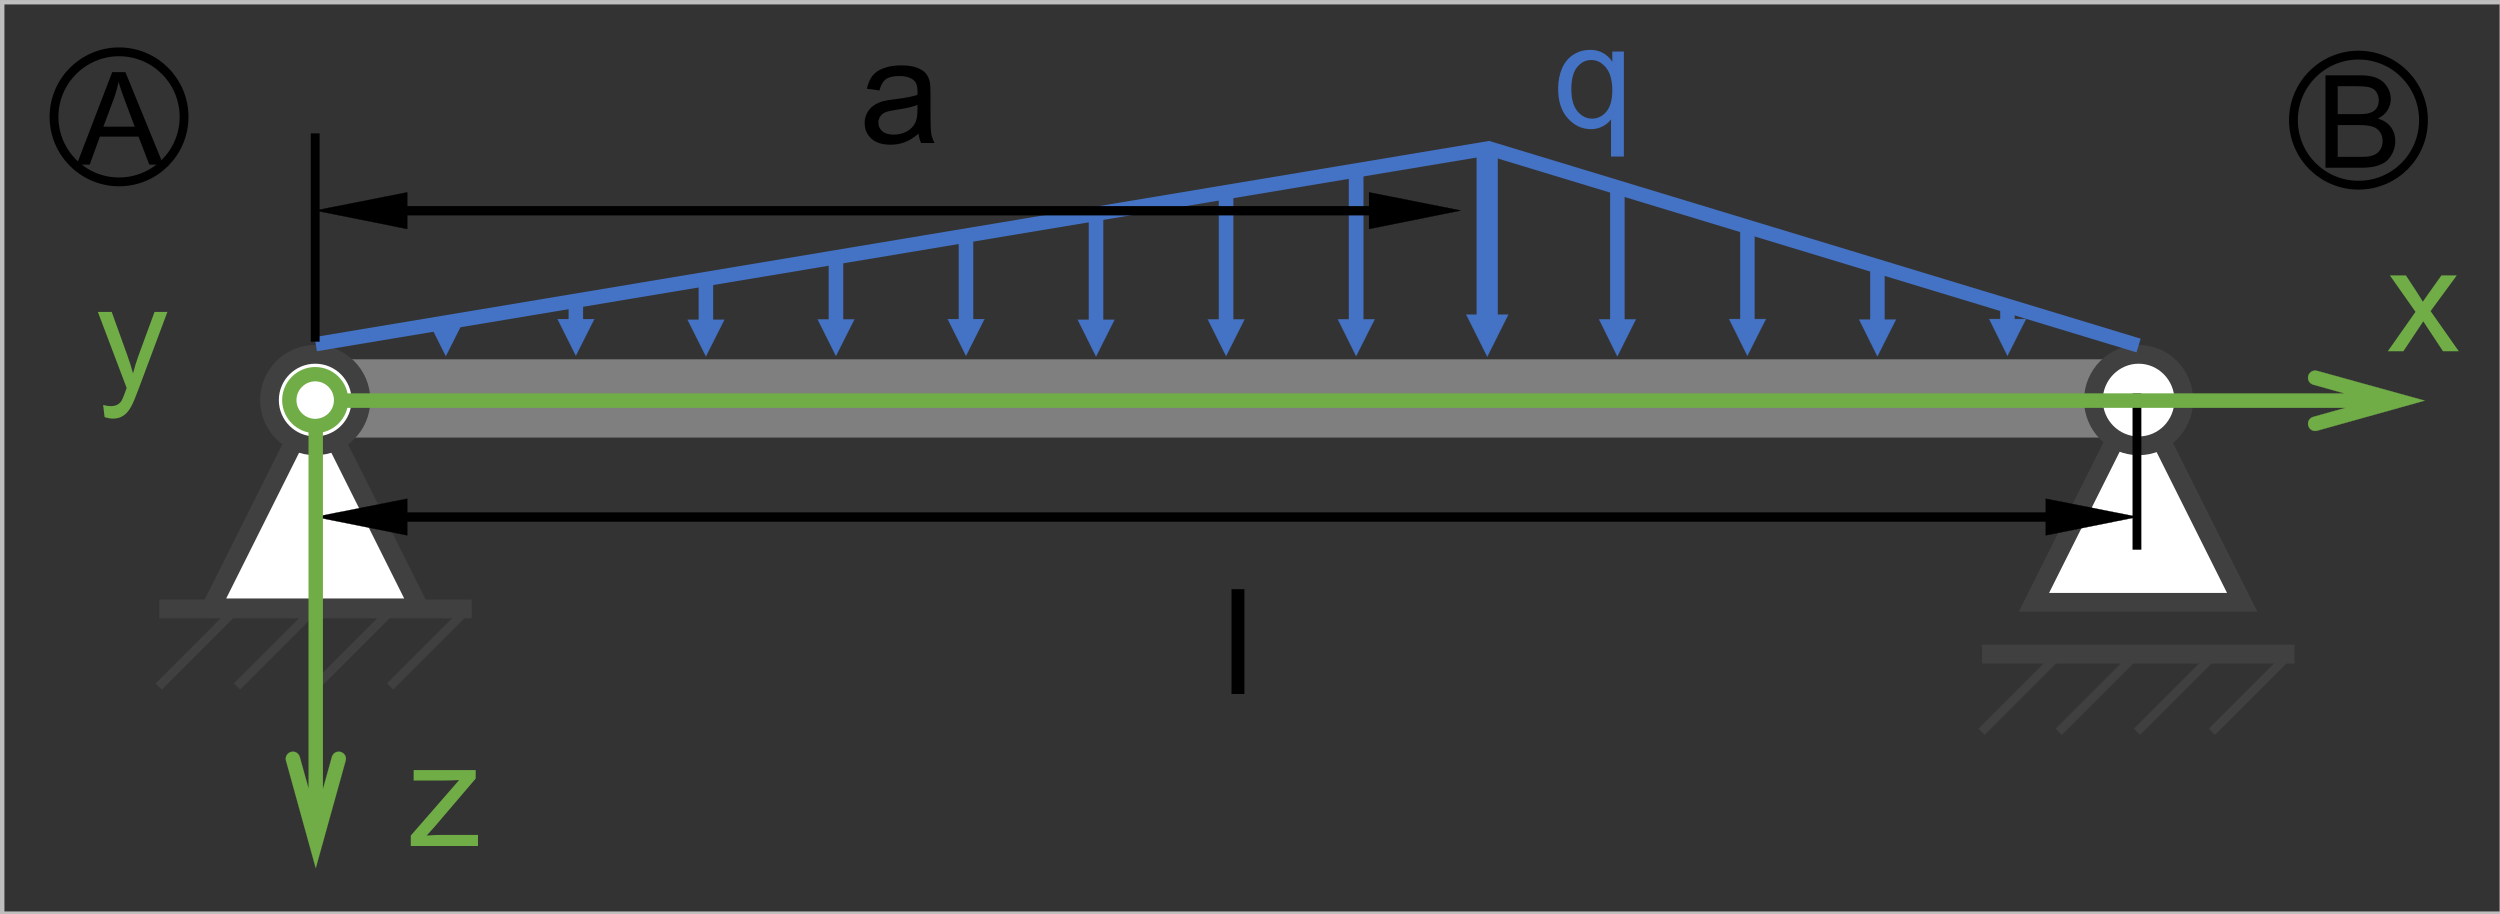 <?xml version="1.0" encoding="UTF-8" standalone="no"?>
<!-- Created with Inkscape (http://www.inkscape.org/) -->

<svg
   width="96.18mm"
   height="35.178mm"
   viewBox="0 0 96.18 35.178"
   version="1.1"
   id="svg67127"
   xml:space="preserve"
   xmlns="http://www.w3.org/2000/svg"
   xmlns:svg="http://www.w3.org/2000/svg"
   xmlns:rdf="http://www.w3.org/1999/02/22-rdf-syntax-ns#"
   xmlns:cc="http://creativecommons.org/ns#"
   xmlns:dc="http://purl.org/dc/elements/1.1/"><rect x="0" y="0" width="96.18" height="35.178" fill="#333333" stroke="none"/><defs
     id="defs67124"><clipPath
       clipPathUnits="userSpaceOnUse"
       id="clipEmfPath1"><path
         d="M 1.28,-6.08 H 372.794 V 147.197 H 1.28 Z"
         id="path67857" /></clipPath></defs><g
     id="layer1"
     transform="translate(23.707,-83.054)"><g
       id="g68074"
       transform="matrix(0.265,0,0,0.265,-24.279,82.101)"><path
         style="fill:none;stroke:#bfbfbf;stroke-width:0.64px;stroke-linecap:butt;stroke-linejoin:miter;stroke-miterlimit:8;stroke-dasharray:none;stroke-opacity:1"
         clip-path="url(#clipEmfPath1)"
         d="M 2.48,3.92 H 365.354 V 136.238 H 2.48 Z"
         id="path67863" /><path
         style="fill:#7f7f7f;fill-opacity:1;fill-rule:evenodd;stroke:none"
         d="M 47.919,55.759 V 67.119 H 312.395 V 55.759 Z"
         id="path67865" /><path
         style="fill:#ffffff;fill-opacity:1;fill-rule:evenodd;stroke:none"
         d="M 32.799,91.838 47.919,61.599 63.039,91.838 Z"
         id="path67867" /><path
         style="fill:none;stroke:#404040;stroke-width:2.72px;stroke-linecap:butt;stroke-linejoin:miter;stroke-miterlimit:8;stroke-dasharray:none;stroke-opacity:1"
         d="M 32.799,91.838 47.919,61.599 63.039,91.838 Z"
         id="path67869" /><path
         style="fill:#ffffff;fill-opacity:1;fill-rule:evenodd;stroke:none"
         d="m 41.279,61.679 c 0,-3.66 2.98,-6.64 6.64,-6.64 3.68,0 6.64,2.98 6.64,6.64 0,3.68 -2.96,6.64 -6.64,6.64 -3.66,0 -6.64,-2.96 -6.64,-6.64 z"
         id="path67871" /><path
         style="fill:none;stroke:#404040;stroke-width:2.72px;stroke-linecap:butt;stroke-linejoin:miter;stroke-miterlimit:8;stroke-dasharray:none;stroke-opacity:1"
         d="m 41.279,61.679 c 0,-3.66 2.98,-6.64 6.64,-6.64 3.68,0 6.64,2.98 6.64,6.64 0,3.68 -2.96,6.64 -6.64,6.64 -3.66,0 -6.64,-2.96 -6.64,-6.64"
         id="path67873" /><path
         style="fill:none;stroke:#404040;stroke-width:2.72px;stroke-linecap:butt;stroke-linejoin:miter;stroke-miterlimit:8;stroke-dasharray:none;stroke-opacity:1"
         d="M 25.28,91.998 H 70.639"
         id="path67875" /><path
         style="fill:none;stroke:#404040;stroke-width:1.28px;stroke-linecap:butt;stroke-linejoin:miter;stroke-miterlimit:8;stroke-dasharray:none;stroke-opacity:1"
         d="M 36.539,91.918 25.2,103.258"
         id="path67877" /><path
         style="fill:none;stroke:#404040;stroke-width:1.28px;stroke-linecap:butt;stroke-linejoin:miter;stroke-miterlimit:8;stroke-dasharray:none;stroke-opacity:1"
         d="M 47.899,91.918 36.559,103.258"
         id="path67879" /><path
         style="fill:none;stroke:#404040;stroke-width:1.28px;stroke-linecap:butt;stroke-linejoin:miter;stroke-miterlimit:8;stroke-dasharray:none;stroke-opacity:1"
         d="M 59.259,91.918 47.919,103.258"
         id="path67881" /><path
         style="fill:none;stroke:#404040;stroke-width:1.28px;stroke-linecap:butt;stroke-linejoin:miter;stroke-miterlimit:8;stroke-dasharray:none;stroke-opacity:1"
         d="M 70.139,91.918 58.799,103.258"
         id="path67883" /><path
         style="fill:none;stroke:#000000;stroke-width:1.28px;stroke-linecap:butt;stroke-linejoin:miter;stroke-miterlimit:8;stroke-dasharray:none;stroke-opacity:1"
         d="m 10,20.56 c 0,-5.2 4.24,-9.44 9.44,-9.44 5.22,0 9.44,4.24 9.44,9.44 0,5.22 -4.22,9.44 -9.44,9.44 -5.2,0 -9.44,-4.22 -9.44,-9.44"
         id="path67885" /><g
         aria-label="A"
         transform="translate(13.323,27.493)"
         id="text67891"
         style="font-size:18.75px;line-height:125%;font-family:Arial;letter-spacing:0px;word-spacing:0px"><path
           d="M -0.027,0 5.127,-13.422 H 7.04 L 12.534,0 H 10.51 L 8.945,-4.065 H 3.333 L 1.859,0 Z M 3.845,-5.511 H 8.395 L 6.995,-9.229 Q 6.354,-10.922 6.042,-12.012 5.786,-10.721 5.319,-9.448 Z"
           id="path69167" /></g><path
         style="fill:#ffffff;fill-opacity:1;fill-rule:evenodd;stroke:none"
         d="m 297.435,91.038 15.12,-30.239 15.12,30.239 z"
         id="path67893" /><path
         style="fill:none;stroke:#404040;stroke-width:2.72px;stroke-linecap:butt;stroke-linejoin:miter;stroke-miterlimit:8;stroke-dasharray:none;stroke-opacity:1"
         d="m 297.435,91.038 15.12,-30.239 15.12,30.239 z"
         id="path67895" /><path
         style="fill:#ffffff;fill-opacity:1;fill-rule:evenodd;stroke:none"
         d="m 306.075,61.679 c 0,-3.64 2.96,-6.64 6.56,-6.64 3.64,0 6.56,3 6.56,6.64 0,3.68 -2.92,6.64 -6.56,6.64 -3.6,0 -6.56,-2.96 -6.56,-6.64 z"
         id="path67897" /><path
         style="fill:none;stroke:#404040;stroke-width:2.72px;stroke-linecap:butt;stroke-linejoin:miter;stroke-miterlimit:8;stroke-dasharray:none;stroke-opacity:1"
         d="m 306.075,61.679 c 0,-3.64 2.96,-6.64 6.56,-6.64 3.64,0 6.56,3 6.56,6.64 0,3.68 -2.92,6.64 -6.56,6.64 -3.6,0 -6.56,-2.96 -6.56,-6.64"
         id="path67899" /><path
         style="fill:none;stroke:#404040;stroke-width:2.72px;stroke-linecap:butt;stroke-linejoin:miter;stroke-miterlimit:8;stroke-dasharray:none;stroke-opacity:1"
         d="M 289.915,98.558 H 335.274"
         id="path67901" /><path
         style="fill:none;stroke:#404040;stroke-width:1.28px;stroke-linecap:butt;stroke-linejoin:miter;stroke-miterlimit:8;stroke-dasharray:none;stroke-opacity:1"
         d="M 301.195,98.478 289.835,109.838"
         id="path67903" /><path
         style="fill:none;stroke:#404040;stroke-width:1.28px;stroke-linecap:butt;stroke-linejoin:miter;stroke-miterlimit:8;stroke-dasharray:none;stroke-opacity:1"
         d="M 312.395,98.478 301.035,109.838"
         id="path67905" /><path
         style="fill:none;stroke:#404040;stroke-width:1.28px;stroke-linecap:butt;stroke-linejoin:miter;stroke-miterlimit:8;stroke-dasharray:none;stroke-opacity:1"
         d="m 323.754,98.478 -11.36,11.36"
         id="path67907" /><path
         style="fill:none;stroke:#404040;stroke-width:1.28px;stroke-linecap:butt;stroke-linejoin:miter;stroke-miterlimit:8;stroke-dasharray:none;stroke-opacity:1"
         d="M 334.634,98.478 323.274,109.838"
         id="path67909" /><path
         style="fill:none;stroke:#000000;stroke-width:1.28px;stroke-linecap:butt;stroke-linejoin:miter;stroke-miterlimit:8;stroke-dasharray:none;stroke-opacity:1"
         d="m 335.114,21.04 c 0,-5.2 4.24,-9.44 9.44,-9.44 5.24,0 9.44,4.24 9.44,9.44 0,5.24 -4.2,9.44 -9.44,9.44 -5.2,0 -9.44,-4.2 -9.44,-9.44"
         id="path67911" /><g
         aria-label="B"
         transform="translate(338.393,27.951)"
         id="text67917"
         style="font-size:18.75px;line-height:125%;font-family:Arial;letter-spacing:0px;word-spacing:0px"><path
           d="m 1.373,0 v -13.422 h 5.035 q 1.538,0 2.463,0.412 0.934,0.403 1.456,1.254 0.531,0.842 0.531,1.767 0,0.861 -0.467,1.62 -0.467,0.76 -1.41,1.227 1.218,0.357 1.868,1.218 0.659,0.861 0.659,2.032 0,0.943 -0.403,1.758 -0.394,0.806 -0.98,1.245 Q 9.54,-0.449 8.652,-0.22 7.773,0 6.491,0 Z m 1.776,-7.782 h 2.902 q 1.181,0 1.694,-0.156 0.677,-0.201 1.016,-0.668 0.348,-0.467 0.348,-1.172 0,-0.668 -0.32,-1.172 -0.32,-0.513 -0.916,-0.696 -0.595,-0.192 -2.042,-0.192 H 3.149 Z m 0,6.198 h 3.342 q 0.861,0 1.208,-0.064 0.613,-0.11 1.025,-0.366 0.412,-0.256 0.677,-0.742 0.266,-0.494 0.266,-1.135 0,-0.751 -0.385,-1.3 Q 8.899,-5.75 8.212,-5.969 7.535,-6.198 6.253,-6.198 H 3.149 Z"
           id="path69176" /></g><path
         style="fill:#000000;fill-opacity:1;fill-rule:nonzero;stroke:#000000;stroke-width:0.04px;stroke-linecap:butt;stroke-linejoin:round;stroke-miterlimit:4;stroke-dasharray:none;stroke-opacity:1"
         d="M 59.919,77.999 H 300.515 v 1.32 H 59.919 Z m 1.36,3.32 -13.36,-2.68 13.36,-2.64 z m 237.876,-5.32 13.36,2.64 -13.36,2.68 z"
         id="path67919" /><path
         style="fill:none;stroke:#000000;stroke-width:1.28px;stroke-linecap:butt;stroke-linejoin:miter;stroke-miterlimit:8;stroke-dasharray:none;stroke-opacity:1"
         d="M 312.395,60.719 V 83.399"
         id="path67921" /><g
         aria-label="l"
         transform="translate(179.588,104.346)"
         id="text67927"
         style="font-size:21.25px;line-height:125%;font-family:Arial;letter-spacing:0px;word-spacing:0px"><path
           d="M 1.359,0 V -15.211 H 3.227 V 0 Z"
           id="path69199" /></g><path
         style="fill:#70ad47;fill-opacity:1;fill-rule:nonzero;stroke:#70ad47;stroke-width:0.04px;stroke-linecap:butt;stroke-linejoin:round;stroke-miterlimit:4;stroke-dasharray:none;stroke-opacity:1"
         clip-path="url(#clipEmfPath1)"
         d="M 47.999,60.719 H 350.274 v 2.08 H 47.999 Z m 290.555,-3.28 15.6,4.32 -15.6,4.36 c -0.56,0.16 -1.12,-0.16 -1.28,-0.72 -0.16,-0.56 0.16,-1.12 0.72,-1.28 l 12,-3.36 v 2.04 l -12,-3.36 c -0.56,-0.16 -0.88,-0.72 -0.72,-1.28 0.16,-0.56 0.72,-0.88 1.28,-0.72 z"
         id="path67929" /><g
         aria-label="x"
         transform="translate(348.653,54.595)"
         id="text67935"
         style="font-size:21.25px;line-height:125%;font-family:Arial;letter-spacing:0px;word-spacing:0px"><path
           d="M 0.156,0 4.182,-5.728 0.457,-11.019 H 2.791 l 1.691,2.584 q 0.477,0.737 0.768,1.235 0.457,-0.685 0.84,-1.214 l 1.857,-2.604 h 2.231 L 6.371,-5.831 10.469,0 H 8.176 L 5.914,-3.424 5.312,-4.348 2.418,0 Z"
           style="fill:#70ad47"
           id="path69179" /></g><path
         style="fill:#70ad47;fill-opacity:1;fill-rule:nonzero;stroke:#70ad47;stroke-width:0.02px;stroke-linecap:butt;stroke-linejoin:round;stroke-miterlimit:4;stroke-dasharray:none;stroke-opacity:1"
         clip-path="url(#clipEmfPath1)"
         d="M 49.039,61.599 V 125.758 H 46.959 V 61.599 Z m 3.3,52.439 -4.34,15.6 -4.32,-15.6 c -0.16,-0.56 0.16,-1.12 0.72,-1.28 0.56,-0.16 1.12,0.16 1.28,0.72 l 3.34,12 h -2.02 l 3.34,-12 c 0.16,-0.56 0.72,-0.88 1.28,-0.72 0.56,0.16 0.88,0.72 0.72,1.28 z"
         id="path67937" /><g
         aria-label="y"
         transform="translate(16.023,59.899)"
         id="text67943"
         style="font-size:21.25px;line-height:125%;font-family:Arial;letter-spacing:0px;word-spacing:0px"><path
           d="M 1.318,4.244 1.11,2.49 Q 1.722,2.656 2.179,2.656 q 0.623,0 0.996,-0.208 Q 3.549,2.241 3.787,1.868 3.964,1.588 4.358,0.477 4.41,0.322 4.524,0.021 L 0.342,-11.019 H 2.355 l 2.293,6.381 q 0.446,1.214 0.799,2.552 Q 5.769,-3.372 6.215,-4.597 L 8.571,-11.019 H 10.438 L 6.246,0.187 Q 5.572,2.003 5.198,2.687 4.7,3.611 4.057,4.036 q -0.643,0.436 -1.536,0.436 -0.54,0 -1.204,-0.228 z"
           style="fill:#70ad47"
           id="path69193" /></g><path
         style="fill:#ffffff;fill-opacity:1;fill-rule:evenodd;stroke:none"
         d="m 44.159,61.679 c 0,-2.06 1.7,-3.76 3.76,-3.76 2.08,0 3.76,1.7 3.76,3.76 0,2.08 -1.68,3.76 -3.76,3.76 -2.06,0 -3.76,-1.68 -3.76,-3.76 z"
         id="path67945" /><path
         style="fill:none;stroke:#70ad47;stroke-width:2.08px;stroke-linecap:butt;stroke-linejoin:miter;stroke-miterlimit:8;stroke-dasharray:none;stroke-opacity:1"
         d="m 44.159,61.679 c 0,-2.06 1.7,-3.76 3.76,-3.76 2.08,0 3.76,1.7 3.76,3.76 0,2.08 -1.68,3.76 -3.76,3.76 -2.06,0 -3.76,-1.68 -3.76,-3.76"
         id="path67947" /><g
         aria-label="z"
         transform="translate(61.382,126.413)"
         id="text67953"
         style="font-size:21.25px;line-height:125%;font-family:Arial;letter-spacing:0px;word-spacing:0px"><path
           d="M 0.415,0 V -1.515 L 7.429,-9.567 q -1.193,0.062 -2.106,0.062 H 0.83 V -11.019 H 9.836 v 1.235 l -5.966,6.993 -1.152,1.276 q 1.255,-0.093 2.355,-0.093 H 10.168 V 0 Z"
           style="fill:#70ad47"
           id="path69196" /></g><path
         style="fill:#4472c4;fill-opacity:1;fill-rule:nonzero;stroke:#4472c4;stroke-width:0.02px;stroke-linecap:butt;stroke-linejoin:round;stroke-miterlimit:4;stroke-dasharray:none;stroke-opacity:1"
         d="m 86.799,47.679 v 3.56 h -2.08 v -3.56 z m 1.64,2.24 -2.68,5.32 -2.66,-5.32 z"
         id="path67955" /><path
         style="fill:#4472c4;fill-opacity:1;fill-rule:nonzero;stroke:#4472c4;stroke-width:0.02px;stroke-linecap:butt;stroke-linejoin:round;stroke-miterlimit:4;stroke-dasharray:none;stroke-opacity:1"
         d="m 105.678,43.999 v 7.34 h -2.08 v -7.34 z m 1.64,6.02 -2.68,5.32 -2.66,-5.32 z"
         id="path67957" /><path
         style="fill:#4472c4;fill-opacity:1;fill-rule:nonzero;stroke:#4472c4;stroke-width:0.02px;stroke-linecap:butt;stroke-linejoin:round;stroke-miterlimit:4;stroke-dasharray:none;stroke-opacity:1"
         d="m 124.558,40.159 v 11.12 h -2.08 V 40.159 Z m 1.64,9.8 -2.68,5.32 -2.66,-5.32 z"
         id="path67959" /><path
         style="fill:#4472c4;fill-opacity:1;fill-rule:nonzero;stroke:#4472c4;stroke-width:0.02px;stroke-linecap:butt;stroke-linejoin:round;stroke-miterlimit:4;stroke-dasharray:none;stroke-opacity:1"
         d="M 143.438,38.239 V 51.259 H 141.358 V 38.239 Z m 1.64,11.68 -2.68,5.34 -2.66,-5.34 z"
         id="path67961" /><path
         style="fill:#4472c4;fill-opacity:1;fill-rule:nonzero;stroke:#4472c4;stroke-width:0.02px;stroke-linecap:butt;stroke-linejoin:round;stroke-miterlimit:4;stroke-dasharray:none;stroke-opacity:1"
         d="m 162.317,34.559 v 16.8 h -2.08 V 34.559 Z m 1.64,15.46 -2.68,5.34 -2.66,-5.34 z"
         id="path67963" /><path
         style="fill:#4472c4;fill-opacity:1;fill-rule:nonzero;stroke:#4472c4;stroke-width:0.02px;stroke-linecap:butt;stroke-linejoin:round;stroke-miterlimit:4;stroke-dasharray:none;stroke-opacity:1"
         d="m 181.197,30.719 v 20.58 h -2.08 v -20.58 z m 1.64,19.24 -2.68,5.34 -2.66,-5.34 z"
         id="path67965" /><path
         style="fill:#4472c4;fill-opacity:1;fill-rule:nonzero;stroke:#4472c4;stroke-width:0.04px;stroke-linecap:butt;stroke-linejoin:round;stroke-miterlimit:4;stroke-dasharray:none;stroke-opacity:1"
         d="m 219.596,25.12 v 25.68 h -3.04 V 25.12 Z m 1.52,24.16 -3.04,6.08 -3.04,-6.08 z"
         id="path67967" /><path
         style="fill:#4472c4;fill-opacity:1;fill-rule:nonzero;stroke:#4472c4;stroke-width:0.04px;stroke-linecap:butt;stroke-linejoin:round;stroke-miterlimit:4;stroke-dasharray:none;stroke-opacity:1"
         d="m 200.077,28.8 v 22.48 h -2.08 V 28.8 Z m 1.64,21.16 -2.68,5.32 -2.64,-5.32 z"
         id="path67969" /><path
         style="fill:#4472c4;fill-opacity:1;fill-rule:nonzero;stroke:#4472c4;stroke-width:0.04px;stroke-linecap:butt;stroke-linejoin:round;stroke-miterlimit:4;stroke-dasharray:none;stroke-opacity:1"
         d="m 237.996,30.719 v 20.6 h -2.08 V 30.719 Z m 1.64,19.24 -2.68,5.36 -2.64,-5.36 z"
         id="path67971" /><path
         style="fill:#4472c4;fill-opacity:1;fill-rule:nonzero;stroke:#4472c4;stroke-width:0.04px;stroke-linecap:butt;stroke-linejoin:round;stroke-miterlimit:4;stroke-dasharray:none;stroke-opacity:1"
         d="m 256.876,36.319 v 14.92 h -2.08 V 36.319 Z m 1.64,13.6 -2.68,5.32 -2.64,-5.32 z"
         id="path67973" /><path
         style="fill:#4472c4;fill-opacity:1;fill-rule:nonzero;stroke:#4472c4;stroke-width:0.04px;stroke-linecap:butt;stroke-linejoin:round;stroke-miterlimit:4;stroke-dasharray:none;stroke-opacity:1"
         d="m 275.755,42.079 v 9.24 h -2.08 v -9.24 z m 1.64,7.92 -2.68,5.32 -2.64,-5.32 z"
         id="path67975" /><path
         style="fill:#4472c4;fill-opacity:1;fill-rule:nonzero;stroke:#4472c4;stroke-width:0.04px;stroke-linecap:butt;stroke-linejoin:round;stroke-miterlimit:4;stroke-dasharray:none;stroke-opacity:1"
         d="m 294.635,47.679 v 3.56 h -2.08 v -3.56 z m 1.64,2.24 -2.68,5.32 -2.64,-5.32 z"
         id="path67977" /><path
         style="fill:#4472c4;fill-opacity:1;fill-rule:nonzero;stroke:#4472c4;stroke-width:0.02px;stroke-linecap:butt;stroke-linejoin:round;stroke-miterlimit:4;stroke-dasharray:none;stroke-opacity:1"
         d="m 69.559,49.979 -2.68,5.32 -2.66,-5.32 z"
         id="path67979" /><path
         style="fill:none;stroke:#4472c4;stroke-width:2.08px;stroke-linecap:butt;stroke-linejoin:miter;stroke-miterlimit:8;stroke-dasharray:none;stroke-opacity:1"
         d="M 47.999,53.559 218.276,25.12 312.635,53.759"
         id="path67981" /><g
         aria-label="q"
         transform="translate(227.616,22.101)"
         id="text67987"
         style="font-size:21.25px;line-height:125%;font-family:Arial;letter-spacing:0px;word-spacing:0px"><path
           d="m 8.425,4.223 v -5.396 q -0.436,0.612 -1.224,1.017 -0.778,0.405 -1.66,0.405 -1.961,0 -3.383,-1.567 -1.411,-1.567 -1.411,-4.296 0,-1.66 0.571,-2.978 0.581,-1.318 1.671,-1.992 1.1,-0.685 2.407,-0.685 2.044,0 3.217,1.722 V -11.019 H 10.293 V 4.223 Z m -5.759,-9.764 q 0,2.127 0.892,3.196 0.892,1.058 2.137,1.058 1.193,0 2.054,-1.006 0.861,-1.017 0.861,-3.082 0,-2.2 -0.913,-3.31 -0.903,-1.11 -2.127,-1.11 -1.214,0 -2.065,1.038 -0.84,1.027 -0.84,3.217 z"
           style="fill:#4472c4"
           id="path69173" /></g><path
         style="fill:#000000;fill-opacity:1;fill-rule:nonzero;stroke:#000000;stroke-width:0.04px;stroke-linecap:butt;stroke-linejoin:round;stroke-miterlimit:4;stroke-dasharray:none;stroke-opacity:1"
         d="M 59.919,33.519 H 202.237 v 1.32 H 59.919 Z m 1.36,3.32 -13.36,-2.68 13.36,-2.64 z m 139.638,-5.32 13.32,2.64 -13.32,2.68 z"
         id="path67989" /><path
         style="fill:none;stroke:#000000;stroke-width:1.28px;stroke-linecap:butt;stroke-linejoin:miter;stroke-miterlimit:8;stroke-dasharray:none;stroke-opacity:1"
         d="M 47.919,22.96 V 53.199"
         id="path67991" /><g
         aria-label="a"
         transform="translate(126.92,24.356)"
         id="text67997"
         style="font-size:21.25px;line-height:125%;font-family:Arial;letter-spacing:0px;word-spacing:0px"><path
           d="m 8.591,-1.359 q -1.038,0.882 -2.003,1.245 -0.955,0.363 -2.054,0.363 -1.816,0 -2.791,-0.882 -0.975,-0.892 -0.975,-2.272 0,-0.809 0.363,-1.473 0.374,-0.674 0.965,-1.079 0.602,-0.405 1.349,-0.612 0.55,-0.145 1.66,-0.28 2.262,-0.27 3.331,-0.643 0.01,-0.384 0.01,-0.488 0,-1.141 -0.529,-1.608 Q 7.201,-9.722 5.79,-9.722 q -1.318,0 -1.951,0.467 -0.623,0.457 -0.923,1.629 L 1.089,-7.875 Q 1.339,-9.048 1.909,-9.764 2.48,-10.49 3.559,-10.874 q 1.079,-0.394 2.501,-0.394 1.411,0 2.293,0.332 0.882,0.332 1.297,0.84 0.415,0.498 0.581,1.266 0.093,0.477 0.093,1.722 v 2.49 q 0,2.604 0.114,3.3 Q 10.563,-0.633 10.916,0 H 8.965 Q 8.674,-0.581 8.591,-1.359 Z M 8.436,-5.53 q -1.017,0.415 -3.051,0.706 -1.152,0.166 -1.629,0.374 -0.477,0.208 -0.737,0.612 -0.259,0.394 -0.259,0.882 0,0.747 0.56,1.245 0.571,0.498 1.66,0.498 1.079,0 1.92,-0.467 0.84,-0.477 1.235,-1.297 0.301,-0.633 0.301,-1.868 z"
           id="path69170" /></g></g></g></svg>
